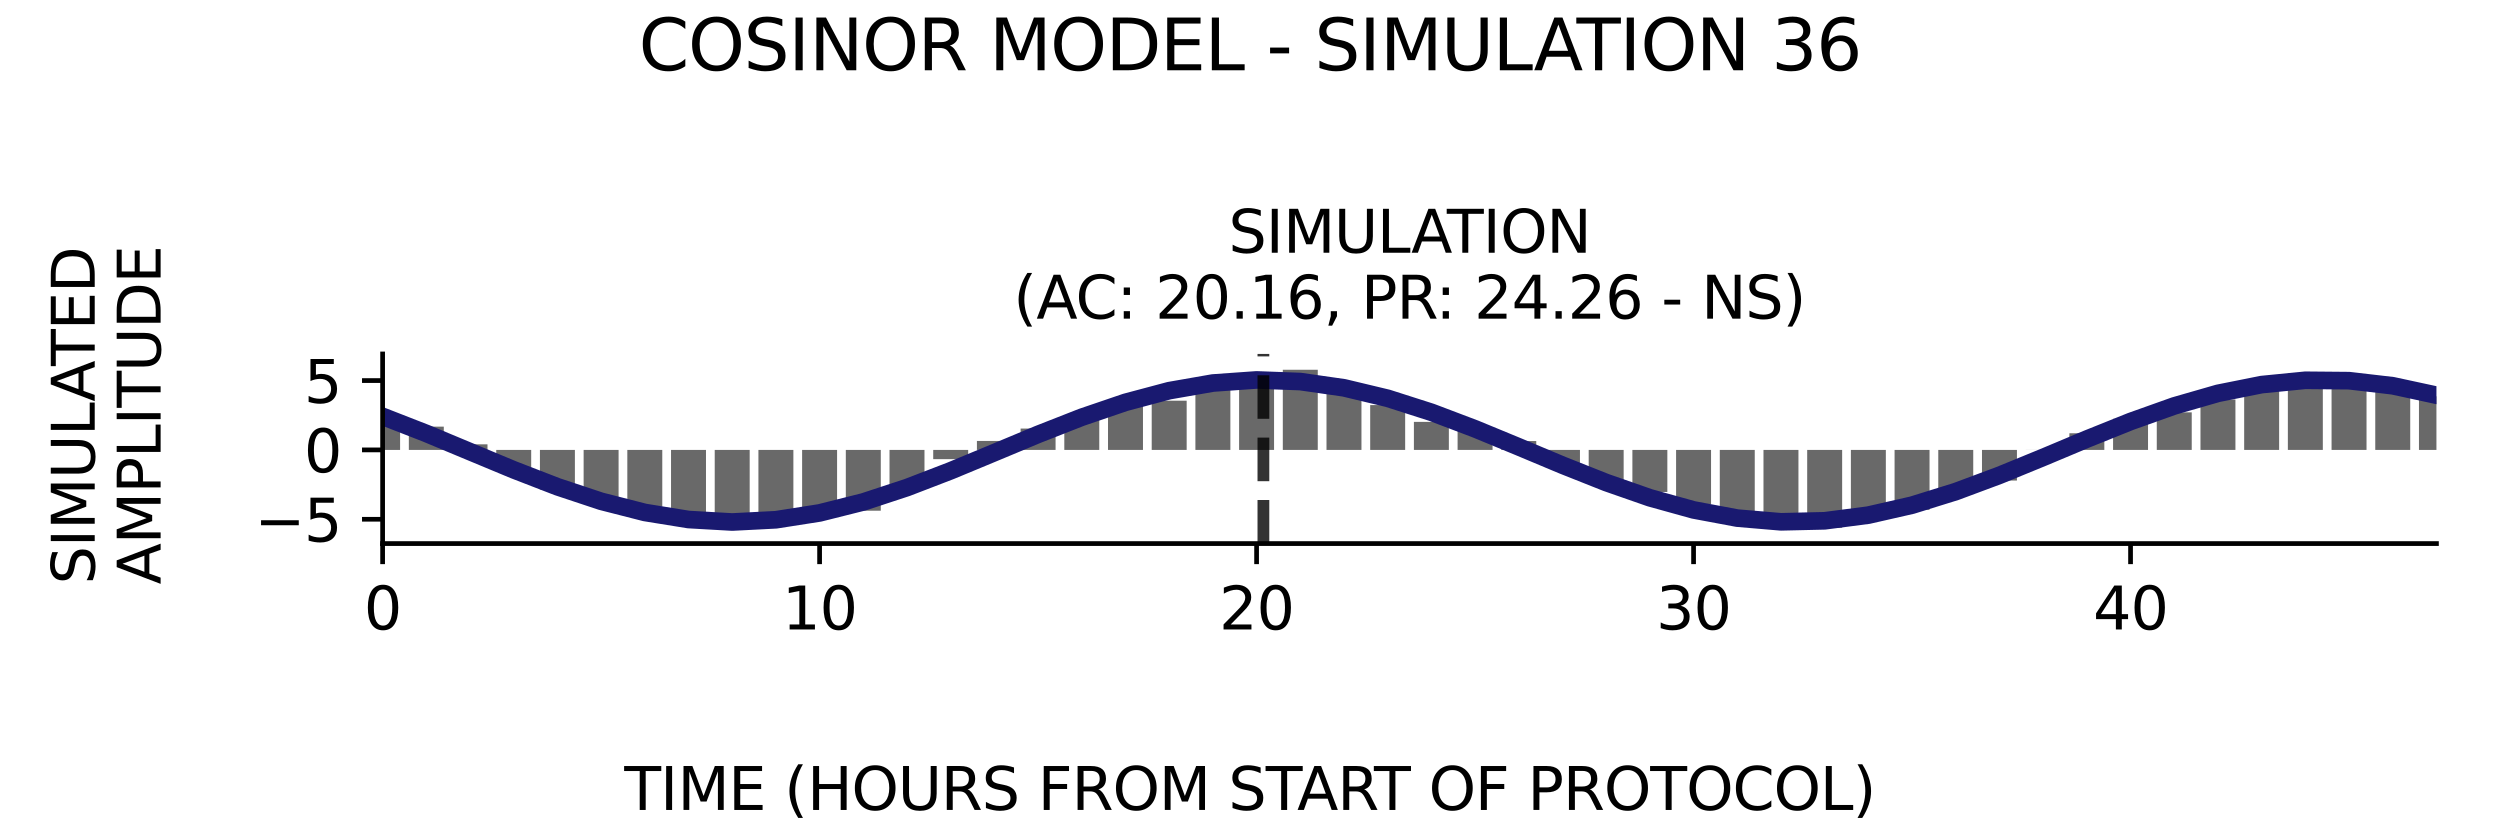 <?xml version="1.0" encoding="utf-8" standalone="no"?>
<!DOCTYPE svg PUBLIC "-//W3C//DTD SVG 1.1//EN"
  "http://www.w3.org/Graphics/SVG/1.1/DTD/svg11.dtd">
<svg xmlns:xlink="http://www.w3.org/1999/xlink" width="424.8pt" height="141.12pt" viewBox="0 0 424.8 141.12" xmlns="http://www.w3.org/2000/svg" version="1.1">
 <defs>
  <style type="text/css">*{stroke-linejoin: round; stroke-linecap: butt}</style>
 </defs>
 <g id="figure_1">
  <g id="patch_1">
   <path d="M 0 141.12 
L 424.8 141.12 
L 424.8 0 
L 0 0 
z
" style="fill: #ffffff"/>
  </g>
  <g id="axes_1">
   <g id="patch_2">
    <path d="M 65.014 92.36 
L 414 92.36 
L 414 60.144 
L 65.014 60.144 
z
" style="fill: #ffffff"/>
   </g>
   <g id="patch_3">
    <path d="M 62.044 76.45 
L 67.984 76.45 
L 67.984 71.354 
L 62.044 71.354 
z
" clip-path="url(#p6668ee4d73)" style="fill: #696969"/>
   </g>
   <g id="patch_4">
    <path d="M 69.469 76.45 
L 75.409 76.45 
L 75.409 72.494 
L 69.469 72.494 
z
" clip-path="url(#p6668ee4d73)" style="fill: #696969"/>
   </g>
   <g id="patch_5">
    <path d="M 76.894 76.45 
L 82.835 76.45 
L 82.835 75.5 
L 76.894 75.5 
z
" clip-path="url(#p6668ee4d73)" style="fill: #696969"/>
   </g>
   <g id="patch_6">
    <path d="M 84.32 76.45 
L 90.26 76.45 
L 90.26 80.024 
L 84.32 80.024 
z
" clip-path="url(#p6668ee4d73)" style="fill: #696969"/>
   </g>
   <g id="patch_7">
    <path d="M 91.745 76.45 
L 97.685 76.45 
L 97.685 83.173 
L 91.745 83.173 
z
" clip-path="url(#p6668ee4d73)" style="fill: #696969"/>
   </g>
   <g id="patch_8">
    <path d="M 99.17 76.45 
L 105.11 76.45 
L 105.11 85.096 
L 99.17 85.096 
z
" clip-path="url(#p6668ee4d73)" style="fill: #696969"/>
   </g>
   <g id="patch_9">
    <path d="M 106.595 76.45 
L 112.535 76.45 
L 112.535 86.115 
L 106.595 86.115 
z
" clip-path="url(#p6668ee4d73)" style="fill: #696969"/>
   </g>
   <g id="patch_10">
    <path d="M 114.021 76.45 
L 119.961 76.45 
L 119.961 89.208 
L 114.021 89.208 
z
" clip-path="url(#p6668ee4d73)" style="fill: #696969"/>
   </g>
   <g id="patch_11">
    <path d="M 121.446 76.45 
L 127.386 76.45 
L 127.386 88.758 
L 121.446 88.758 
z
" clip-path="url(#p6668ee4d73)" style="fill: #696969"/>
   </g>
   <g id="patch_12">
    <path d="M 128.871 76.45 
L 134.811 76.45 
L 134.811 88.983 
L 128.871 88.983 
z
" clip-path="url(#p6668ee4d73)" style="fill: #696969"/>
   </g>
   <g id="patch_13">
    <path d="M 136.296 76.45 
L 142.236 76.45 
L 142.236 87.577 
L 136.296 87.577 
z
" clip-path="url(#p6668ee4d73)" style="fill: #696969"/>
   </g>
   <g id="patch_14">
    <path d="M 143.721 76.45 
L 149.662 76.45 
L 149.662 86.78 
L 143.721 86.78 
z
" clip-path="url(#p6668ee4d73)" style="fill: #696969"/>
   </g>
   <g id="patch_15">
    <path d="M 151.147 76.45 
L 157.087 76.45 
L 157.087 82.984 
L 151.147 82.984 
z
" clip-path="url(#p6668ee4d73)" style="fill: #696969"/>
   </g>
   <g id="patch_16">
    <path d="M 158.572 76.45 
L 164.512 76.45 
L 164.512 78.018 
L 158.572 78.018 
z
" clip-path="url(#p6668ee4d73)" style="fill: #696969"/>
   </g>
   <g id="patch_17">
    <path d="M 165.997 76.45 
L 171.937 76.45 
L 171.937 74.926 
L 165.997 74.926 
z
" clip-path="url(#p6668ee4d73)" style="fill: #696969"/>
   </g>
   <g id="patch_18">
    <path d="M 173.422 76.45 
L 179.363 76.45 
L 179.363 72.821 
L 173.422 72.821 
z
" clip-path="url(#p6668ee4d73)" style="fill: #696969"/>
   </g>
   <g id="patch_19">
    <path d="M 180.848 76.45 
L 186.788 76.45 
L 186.788 70.921 
L 180.848 70.921 
z
" clip-path="url(#p6668ee4d73)" style="fill: #696969"/>
   </g>
   <g id="patch_20">
    <path d="M 188.273 76.45 
L 194.213 76.45 
L 194.213 68.896 
L 188.273 68.896 
z
" clip-path="url(#p6668ee4d73)" style="fill: #696969"/>
   </g>
   <g id="patch_21">
    <path d="M 195.698 76.45 
L 201.638 76.45 
L 201.638 68.087 
L 195.698 68.087 
z
" clip-path="url(#p6668ee4d73)" style="fill: #696969"/>
   </g>
   <g id="patch_22">
    <path d="M 203.123 76.45 
L 209.064 76.45 
L 209.064 65.732 
L 203.123 65.732 
z
" clip-path="url(#p6668ee4d73)" style="fill: #696969"/>
   </g>
   <g id="patch_23">
    <path d="M 210.549 76.45 
L 216.489 76.45 
L 216.489 65.167 
L 210.549 65.167 
z
" clip-path="url(#p6668ee4d73)" style="fill: #696969"/>
   </g>
   <g id="patch_24">
    <path d="M 217.974 76.45 
L 223.914 76.45 
L 223.914 62.829 
L 217.974 62.829 
z
" clip-path="url(#p6668ee4d73)" style="fill: #696969"/>
   </g>
   <g id="patch_25">
    <path d="M 225.399 76.45 
L 231.339 76.45 
L 231.339 66.043 
L 225.399 66.043 
z
" clip-path="url(#p6668ee4d73)" style="fill: #696969"/>
   </g>
   <g id="patch_26">
    <path d="M 232.824 76.45 
L 238.764 76.45 
L 238.764 68.83 
L 232.824 68.83 
z
" clip-path="url(#p6668ee4d73)" style="fill: #696969"/>
   </g>
   <g id="patch_27">
    <path d="M 240.25 76.45 
L 246.19 76.45 
L 246.19 71.686 
L 240.25 71.686 
z
" clip-path="url(#p6668ee4d73)" style="fill: #696969"/>
   </g>
   <g id="patch_28">
    <path d="M 247.675 76.45 
L 253.615 76.45 
L 253.615 73.02 
L 247.675 73.02 
z
" clip-path="url(#p6668ee4d73)" style="fill: #696969"/>
   </g>
   <g id="patch_29">
    <path d="M 255.1 76.45 
L 261.04 76.45 
L 261.04 74.941 
L 255.1 74.941 
z
" clip-path="url(#p6668ee4d73)" style="fill: #696969"/>
   </g>
   <g id="patch_30">
    <path d="M 262.525 76.45 
L 268.465 76.45 
L 268.465 79.363 
L 262.525 79.363 
z
" clip-path="url(#p6668ee4d73)" style="fill: #696969"/>
   </g>
   <g id="patch_31">
    <path d="M 269.95 76.45 
L 275.891 76.45 
L 275.891 81.803 
L 269.95 81.803 
z
" clip-path="url(#p6668ee4d73)" style="fill: #696969"/>
   </g>
   <g id="patch_32">
    <path d="M 277.376 76.45 
L 283.316 76.45 
L 283.316 83.596 
L 277.376 83.596 
z
" clip-path="url(#p6668ee4d73)" style="fill: #696969"/>
   </g>
   <g id="patch_33">
    <path d="M 284.801 76.45 
L 290.741 76.45 
L 290.741 85.694 
L 284.801 85.694 
z
" clip-path="url(#p6668ee4d73)" style="fill: #696969"/>
   </g>
   <g id="patch_34">
    <path d="M 292.226 76.45 
L 298.166 76.45 
L 298.166 87.095 
L 292.226 87.095 
z
" clip-path="url(#p6668ee4d73)" style="fill: #696969"/>
   </g>
   <g id="patch_35">
    <path d="M 299.651 76.45 
L 305.592 76.45 
L 305.592 89.197 
L 299.651 89.197 
z
" clip-path="url(#p6668ee4d73)" style="fill: #696969"/>
   </g>
   <g id="patch_36">
    <path d="M 307.077 76.45 
L 313.017 76.45 
L 313.017 89.675 
L 307.077 89.675 
z
" clip-path="url(#p6668ee4d73)" style="fill: #696969"/>
   </g>
   <g id="patch_37">
    <path d="M 314.502 76.45 
L 320.442 76.45 
L 320.442 88.197 
L 314.502 88.197 
z
" clip-path="url(#p6668ee4d73)" style="fill: #696969"/>
   </g>
   <g id="patch_38">
    <path d="M 321.927 76.45 
L 327.867 76.45 
L 327.867 86.624 
L 321.927 86.624 
z
" clip-path="url(#p6668ee4d73)" style="fill: #696969"/>
   </g>
   <g id="patch_39">
    <path d="M 329.352 76.45 
L 335.293 76.45 
L 335.293 83.738 
L 329.352 83.738 
z
" clip-path="url(#p6668ee4d73)" style="fill: #696969"/>
   </g>
   <g id="patch_40">
    <path d="M 336.778 76.45 
L 342.718 76.45 
L 342.718 81.654 
L 336.778 81.654 
z
" clip-path="url(#p6668ee4d73)" style="fill: #696969"/>
   </g>
   <g id="patch_41">
    <path d="M 344.203 76.45 
L 350.143 76.45 
L 350.143 76.459 
L 344.203 76.459 
z
" clip-path="url(#p6668ee4d73)" style="fill: #696969"/>
   </g>
   <g id="patch_42">
    <path d="M 351.628 76.45 
L 357.568 76.45 
L 357.568 73.619 
L 351.628 73.619 
z
" clip-path="url(#p6668ee4d73)" style="fill: #696969"/>
   </g>
   <g id="patch_43">
    <path d="M 359.053 76.45 
L 364.993 76.45 
L 364.993 71.157 
L 359.053 71.157 
z
" clip-path="url(#p6668ee4d73)" style="fill: #696969"/>
   </g>
   <g id="patch_44">
    <path d="M 366.479 76.45 
L 372.419 76.45 
L 372.419 70.066 
L 366.479 70.066 
z
" clip-path="url(#p6668ee4d73)" style="fill: #696969"/>
   </g>
   <g id="patch_45">
    <path d="M 373.904 76.45 
L 379.844 76.45 
L 379.844 67.88 
L 373.904 67.88 
z
" clip-path="url(#p6668ee4d73)" style="fill: #696969"/>
   </g>
   <g id="patch_46">
    <path d="M 381.329 76.45 
L 387.269 76.45 
L 387.269 65.289 
L 381.329 65.289 
z
" clip-path="url(#p6668ee4d73)" style="fill: #696969"/>
   </g>
   <g id="patch_47">
    <path d="M 388.754 76.45 
L 394.694 76.45 
L 394.694 63.439 
L 388.754 63.439 
z
" clip-path="url(#p6668ee4d73)" style="fill: #696969"/>
   </g>
   <g id="patch_48">
    <path d="M 396.179 76.45 
L 402.12 76.45 
L 402.12 64.224 
L 396.179 64.224 
z
" clip-path="url(#p6668ee4d73)" style="fill: #696969"/>
   </g>
   <g id="patch_49">
    <path d="M 403.605 76.45 
L 409.545 76.45 
L 409.545 65.964 
L 403.605 65.964 
z
" clip-path="url(#p6668ee4d73)" style="fill: #696969"/>
   </g>
   <g id="patch_50">
    <path d="M 411.03 76.45 
L 416.97 76.45 
L 416.97 67.342 
L 411.03 67.342 
z
" clip-path="url(#p6668ee4d73)" style="fill: #696969"/>
   </g>
   <g id="matplotlib.axis_1">
    <g id="xtick_1">
     <g id="line2d_1">
      <defs>
       <path id="m8391132f8b" d="M 0 0 
L 0 3.5 
" style="stroke: #000000; stroke-width: 0.8"/>
      </defs>
      <g>
       <use xlink:href="#m8391132f8b" x="65.014" y="92.36" style="stroke: #000000; stroke-width: 0.8"/>
      </g>
     </g>
     <g id="text_1">
      <!-- 0 -->
      <g transform="translate(61.833 106.958) scale(0.1 -0.1)">
       <defs>
        <path id="DejaVuSans-30" d="M 2034 4250 
Q 1547 4250 1301 3770 
Q 1056 3291 1056 2328 
Q 1056 1369 1301 889 
Q 1547 409 2034 409 
Q 2525 409 2770 889 
Q 3016 1369 3016 2328 
Q 3016 3291 2770 3770 
Q 2525 4250 2034 4250 
z
M 2034 4750 
Q 2819 4750 3233 4129 
Q 3647 3509 3647 2328 
Q 3647 1150 3233 529 
Q 2819 -91 2034 -91 
Q 1250 -91 836 529 
Q 422 1150 422 2328 
Q 422 3509 836 4129 
Q 1250 4750 2034 4750 
z
" transform="scale(0.016)"/>
       </defs>
       <use xlink:href="#DejaVuSans-30"/>
      </g>
     </g>
    </g>
    <g id="xtick_2">
     <g id="line2d_2">
      <g>
       <use xlink:href="#m8391132f8b" x="139.266" y="92.36" style="stroke: #000000; stroke-width: 0.8"/>
      </g>
     </g>
     <g id="text_2">
      <!-- 10 -->
      <g transform="translate(132.904 106.958) scale(0.1 -0.1)">
       <defs>
        <path id="DejaVuSans-31" d="M 794 531 
L 1825 531 
L 1825 4091 
L 703 3866 
L 703 4441 
L 1819 4666 
L 2450 4666 
L 2450 531 
L 3481 531 
L 3481 0 
L 794 0 
L 794 531 
z
" transform="scale(0.016)"/>
       </defs>
       <use xlink:href="#DejaVuSans-31"/>
       <use xlink:href="#DejaVuSans-30" x="63.623"/>
      </g>
     </g>
    </g>
    <g id="xtick_3">
     <g id="line2d_3">
      <g>
       <use xlink:href="#m8391132f8b" x="213.519" y="92.36" style="stroke: #000000; stroke-width: 0.8"/>
      </g>
     </g>
     <g id="text_3">
      <!-- 20 -->
      <g transform="translate(207.156 106.958) scale(0.1 -0.1)">
       <defs>
        <path id="DejaVuSans-32" d="M 1228 531 
L 3431 531 
L 3431 0 
L 469 0 
L 469 531 
Q 828 903 1448 1529 
Q 2069 2156 2228 2338 
Q 2531 2678 2651 2914 
Q 2772 3150 2772 3378 
Q 2772 3750 2511 3984 
Q 2250 4219 1831 4219 
Q 1534 4219 1204 4116 
Q 875 4013 500 3803 
L 500 4441 
Q 881 4594 1212 4672 
Q 1544 4750 1819 4750 
Q 2544 4750 2975 4387 
Q 3406 4025 3406 3419 
Q 3406 3131 3298 2873 
Q 3191 2616 2906 2266 
Q 2828 2175 2409 1742 
Q 1991 1309 1228 531 
z
" transform="scale(0.016)"/>
       </defs>
       <use xlink:href="#DejaVuSans-32"/>
       <use xlink:href="#DejaVuSans-30" x="63.623"/>
      </g>
     </g>
    </g>
    <g id="xtick_4">
     <g id="line2d_4">
      <g>
       <use xlink:href="#m8391132f8b" x="287.771" y="92.36" style="stroke: #000000; stroke-width: 0.8"/>
      </g>
     </g>
     <g id="text_4">
      <!-- 30 -->
      <g transform="translate(281.409 106.958) scale(0.1 -0.1)">
       <defs>
        <path id="DejaVuSans-33" d="M 2597 2516 
Q 3050 2419 3304 2112 
Q 3559 1806 3559 1356 
Q 3559 666 3084 287 
Q 2609 -91 1734 -91 
Q 1441 -91 1130 -33 
Q 819 25 488 141 
L 488 750 
Q 750 597 1062 519 
Q 1375 441 1716 441 
Q 2309 441 2620 675 
Q 2931 909 2931 1356 
Q 2931 1769 2642 2001 
Q 2353 2234 1838 2234 
L 1294 2234 
L 1294 2753 
L 1863 2753 
Q 2328 2753 2575 2939 
Q 2822 3125 2822 3475 
Q 2822 3834 2567 4026 
Q 2313 4219 1838 4219 
Q 1578 4219 1281 4162 
Q 984 4106 628 3988 
L 628 4550 
Q 988 4650 1302 4700 
Q 1616 4750 1894 4750 
Q 2613 4750 3031 4423 
Q 3450 4097 3450 3541 
Q 3450 3153 3228 2886 
Q 3006 2619 2597 2516 
z
" transform="scale(0.016)"/>
       </defs>
       <use xlink:href="#DejaVuSans-33"/>
       <use xlink:href="#DejaVuSans-30" x="63.623"/>
      </g>
     </g>
    </g>
    <g id="xtick_5">
     <g id="line2d_5">
      <g>
       <use xlink:href="#m8391132f8b" x="362.023" y="92.36" style="stroke: #000000; stroke-width: 0.8"/>
      </g>
     </g>
     <g id="text_5">
      <!-- 40 -->
      <g transform="translate(355.661 106.958) scale(0.1 -0.1)">
       <defs>
        <path id="DejaVuSans-34" d="M 2419 4116 
L 825 1625 
L 2419 1625 
L 2419 4116 
z
M 2253 4666 
L 3047 4666 
L 3047 1625 
L 3713 1625 
L 3713 1100 
L 3047 1100 
L 3047 0 
L 2419 0 
L 2419 1100 
L 313 1100 
L 313 1709 
L 2253 4666 
z
" transform="scale(0.016)"/>
       </defs>
       <use xlink:href="#DejaVuSans-34"/>
       <use xlink:href="#DejaVuSans-30" x="63.623"/>
      </g>
     </g>
    </g>
   </g>
   <g id="matplotlib.axis_2">
    <g id="ytick_1">
     <g id="line2d_6">
      <defs>
       <path id="m4bbe1e32ac" d="M 0 0 
L -3.5 0 
" style="stroke: #000000; stroke-width: 0.8"/>
      </defs>
      <g>
       <use xlink:href="#m4bbe1e32ac" x="65.014" y="88.235" style="stroke: #000000; stroke-width: 0.8"/>
      </g>
     </g>
     <g id="text_6">
      <!-- −5 -->
      <g transform="translate(43.272 92.034) scale(0.1 -0.1)">
       <defs>
        <path id="DejaVuSans-2212" d="M 678 2272 
L 4684 2272 
L 4684 1741 
L 678 1741 
L 678 2272 
z
" transform="scale(0.016)"/>
        <path id="DejaVuSans-35" d="M 691 4666 
L 3169 4666 
L 3169 4134 
L 1269 4134 
L 1269 2991 
Q 1406 3038 1543 3061 
Q 1681 3084 1819 3084 
Q 2600 3084 3056 2656 
Q 3513 2228 3513 1497 
Q 3513 744 3044 326 
Q 2575 -91 1722 -91 
Q 1428 -91 1123 -41 
Q 819 9 494 109 
L 494 744 
Q 775 591 1075 516 
Q 1375 441 1709 441 
Q 2250 441 2565 725 
Q 2881 1009 2881 1497 
Q 2881 1984 2565 2268 
Q 2250 2553 1709 2553 
Q 1456 2553 1204 2497 
Q 953 2441 691 2322 
L 691 4666 
z
" transform="scale(0.016)"/>
       </defs>
       <use xlink:href="#DejaVuSans-2212"/>
       <use xlink:href="#DejaVuSans-35" x="83.789"/>
      </g>
     </g>
    </g>
    <g id="ytick_2">
     <g id="line2d_7">
      <g>
       <use xlink:href="#m4bbe1e32ac" x="65.014" y="76.45" style="stroke: #000000; stroke-width: 0.8"/>
      </g>
     </g>
     <g id="text_7">
      <!-- 0 -->
      <g transform="translate(51.651 80.249) scale(0.1 -0.1)">
       <use xlink:href="#DejaVuSans-30"/>
      </g>
     </g>
    </g>
    <g id="ytick_3">
     <g id="line2d_8">
      <g>
       <use xlink:href="#m4bbe1e32ac" x="65.014" y="64.664" style="stroke: #000000; stroke-width: 0.8"/>
      </g>
     </g>
     <g id="text_8">
      <!-- 5 -->
      <g transform="translate(51.651 68.464) scale(0.1 -0.1)">
       <use xlink:href="#DejaVuSans-35"/>
      </g>
     </g>
    </g>
   </g>
   <g id="line2d_9">
    <path d="M 65.014 70.751 
L 72.439 73.649 
L 79.864 76.746 
L 87.29 79.835 
L 94.715 82.709 
L 102.14 85.178 
L 109.565 87.075 
L 116.991 88.276 
L 124.416 88.7 
L 131.841 88.318 
L 139.266 87.156 
L 146.692 85.291 
L 154.117 82.849 
L 161.542 79.991 
L 168.967 76.908 
L 176.393 73.807 
L 183.818 70.894 
L 191.243 68.362 
L 198.668 66.382 
L 206.093 65.085 
L 213.519 64.558 
L 220.944 64.835 
L 228.369 65.899 
L 235.794 67.678 
L 243.22 70.054 
L 250.645 72.869 
L 258.07 75.933 
L 265.495 79.044 
L 272.921 81.993 
L 280.346 84.585 
L 287.771 86.645 
L 295.196 88.036 
L 302.621 88.667 
L 310.047 88.494 
L 317.472 87.53 
L 324.897 85.838 
L 332.322 83.531 
L 339.748 80.764 
L 347.173 77.72 
L 354.598 74.604 
L 362.023 71.622 
L 369.449 68.974 
L 376.874 66.836 
L 384.299 65.351 
L 391.724 64.618 
L 399.15 64.686 
L 406.575 65.55 
L 414 67.153 
" clip-path="url(#p6668ee4d73)" style="fill: none; stroke: #191970; stroke-width: 3; stroke-linecap: square"/>
   </g>
   <g id="line2d_10">
    <path d="M 214.677 92.36 
L 214.677 60.144 
" clip-path="url(#p6668ee4d73)" style="fill: none; stroke-dasharray: 7.4,3.2; stroke-dashoffset: 0; stroke: #000000; stroke-opacity: 0.8; stroke-width: 2"/>
   </g>
   <g id="patch_51">
    <path d="M 65.014 92.36 
L 65.014 60.144 
" style="fill: none; stroke: #000000; stroke-width: 0.8; stroke-linejoin: miter; stroke-linecap: square"/>
   </g>
   <g id="patch_52">
    <path d="M 65.014 92.36 
L 414 92.36 
" style="fill: none; stroke: #000000; stroke-width: 0.8; stroke-linejoin: miter; stroke-linecap: square"/>
   </g>
   <g id="text_9">
    <!-- SIMULATION -->
    <g transform="translate(208.748 42.946) scale(0.1 -0.1)">
     <defs>
      <path id="DejaVuSans-53" d="M 3425 4513 
L 3425 3897 
Q 3066 4069 2747 4153 
Q 2428 4238 2131 4238 
Q 1616 4238 1336 4038 
Q 1056 3838 1056 3469 
Q 1056 3159 1242 3001 
Q 1428 2844 1947 2747 
L 2328 2669 
Q 3034 2534 3370 2195 
Q 3706 1856 3706 1288 
Q 3706 609 3251 259 
Q 2797 -91 1919 -91 
Q 1588 -91 1214 -16 
Q 841 59 441 206 
L 441 856 
Q 825 641 1194 531 
Q 1563 422 1919 422 
Q 2459 422 2753 634 
Q 3047 847 3047 1241 
Q 3047 1584 2836 1778 
Q 2625 1972 2144 2069 
L 1759 2144 
Q 1053 2284 737 2584 
Q 422 2884 422 3419 
Q 422 4038 858 4394 
Q 1294 4750 2059 4750 
Q 2388 4750 2728 4690 
Q 3069 4631 3425 4513 
z
" transform="scale(0.016)"/>
      <path id="DejaVuSans-49" d="M 628 4666 
L 1259 4666 
L 1259 0 
L 628 0 
L 628 4666 
z
" transform="scale(0.016)"/>
      <path id="DejaVuSans-4d" d="M 628 4666 
L 1569 4666 
L 2759 1491 
L 3956 4666 
L 4897 4666 
L 4897 0 
L 4281 0 
L 4281 4097 
L 3078 897 
L 2444 897 
L 1241 4097 
L 1241 0 
L 628 0 
L 628 4666 
z
" transform="scale(0.016)"/>
      <path id="DejaVuSans-55" d="M 556 4666 
L 1191 4666 
L 1191 1831 
Q 1191 1081 1462 751 
Q 1734 422 2344 422 
Q 2950 422 3222 751 
Q 3494 1081 3494 1831 
L 3494 4666 
L 4128 4666 
L 4128 1753 
Q 4128 841 3676 375 
Q 3225 -91 2344 -91 
Q 1459 -91 1007 375 
Q 556 841 556 1753 
L 556 4666 
z
" transform="scale(0.016)"/>
      <path id="DejaVuSans-4c" d="M 628 4666 
L 1259 4666 
L 1259 531 
L 3531 531 
L 3531 0 
L 628 0 
L 628 4666 
z
" transform="scale(0.016)"/>
      <path id="DejaVuSans-41" d="M 2188 4044 
L 1331 1722 
L 3047 1722 
L 2188 4044 
z
M 1831 4666 
L 2547 4666 
L 4325 0 
L 3669 0 
L 3244 1197 
L 1141 1197 
L 716 0 
L 50 0 
L 1831 4666 
z
" transform="scale(0.016)"/>
      <path id="DejaVuSans-54" d="M -19 4666 
L 3928 4666 
L 3928 4134 
L 2272 4134 
L 2272 0 
L 1638 0 
L 1638 4134 
L -19 4134 
L -19 4666 
z
" transform="scale(0.016)"/>
      <path id="DejaVuSans-4f" d="M 2522 4238 
Q 1834 4238 1429 3725 
Q 1025 3213 1025 2328 
Q 1025 1447 1429 934 
Q 1834 422 2522 422 
Q 3209 422 3611 934 
Q 4013 1447 4013 2328 
Q 4013 3213 3611 3725 
Q 3209 4238 2522 4238 
z
M 2522 4750 
Q 3503 4750 4090 4092 
Q 4678 3434 4678 2328 
Q 4678 1225 4090 567 
Q 3503 -91 2522 -91 
Q 1538 -91 948 565 
Q 359 1222 359 2328 
Q 359 3434 948 4092 
Q 1538 4750 2522 4750 
z
" transform="scale(0.016)"/>
      <path id="DejaVuSans-4e" d="M 628 4666 
L 1478 4666 
L 3547 763 
L 3547 4666 
L 4159 4666 
L 4159 0 
L 3309 0 
L 1241 3903 
L 1241 0 
L 628 0 
L 628 4666 
z
" transform="scale(0.016)"/>
     </defs>
     <use xlink:href="#DejaVuSans-53"/>
     <use xlink:href="#DejaVuSans-49" x="63.477"/>
     <use xlink:href="#DejaVuSans-4d" x="92.969"/>
     <use xlink:href="#DejaVuSans-55" x="179.248"/>
     <use xlink:href="#DejaVuSans-4c" x="252.441"/>
     <use xlink:href="#DejaVuSans-41" x="310.404"/>
     <use xlink:href="#DejaVuSans-54" x="371.062"/>
     <use xlink:href="#DejaVuSans-49" x="432.146"/>
     <use xlink:href="#DejaVuSans-4f" x="461.639"/>
     <use xlink:href="#DejaVuSans-4e" x="540.35"/>
    </g>
    <!-- (AC: 20.16, PR: 24.26 - NS) -->
    <g transform="translate(172.198 54.144) scale(0.1 -0.1)">
     <defs>
      <path id="DejaVuSans-28" d="M 1984 4856 
Q 1566 4138 1362 3434 
Q 1159 2731 1159 2009 
Q 1159 1288 1364 580 
Q 1569 -128 1984 -844 
L 1484 -844 
Q 1016 -109 783 600 
Q 550 1309 550 2009 
Q 550 2706 781 3412 
Q 1013 4119 1484 4856 
L 1984 4856 
z
" transform="scale(0.016)"/>
      <path id="DejaVuSans-43" d="M 4122 4306 
L 4122 3641 
Q 3803 3938 3442 4084 
Q 3081 4231 2675 4231 
Q 1875 4231 1450 3742 
Q 1025 3253 1025 2328 
Q 1025 1406 1450 917 
Q 1875 428 2675 428 
Q 3081 428 3442 575 
Q 3803 722 4122 1019 
L 4122 359 
Q 3791 134 3420 21 
Q 3050 -91 2638 -91 
Q 1578 -91 968 557 
Q 359 1206 359 2328 
Q 359 3453 968 4101 
Q 1578 4750 2638 4750 
Q 3056 4750 3426 4639 
Q 3797 4528 4122 4306 
z
" transform="scale(0.016)"/>
      <path id="DejaVuSans-3a" d="M 750 794 
L 1409 794 
L 1409 0 
L 750 0 
L 750 794 
z
M 750 3309 
L 1409 3309 
L 1409 2516 
L 750 2516 
L 750 3309 
z
" transform="scale(0.016)"/>
      <path id="DejaVuSans-20" transform="scale(0.016)"/>
      <path id="DejaVuSans-2e" d="M 684 794 
L 1344 794 
L 1344 0 
L 684 0 
L 684 794 
z
" transform="scale(0.016)"/>
      <path id="DejaVuSans-36" d="M 2113 2584 
Q 1688 2584 1439 2293 
Q 1191 2003 1191 1497 
Q 1191 994 1439 701 
Q 1688 409 2113 409 
Q 2538 409 2786 701 
Q 3034 994 3034 1497 
Q 3034 2003 2786 2293 
Q 2538 2584 2113 2584 
z
M 3366 4563 
L 3366 3988 
Q 3128 4100 2886 4159 
Q 2644 4219 2406 4219 
Q 1781 4219 1451 3797 
Q 1122 3375 1075 2522 
Q 1259 2794 1537 2939 
Q 1816 3084 2150 3084 
Q 2853 3084 3261 2657 
Q 3669 2231 3669 1497 
Q 3669 778 3244 343 
Q 2819 -91 2113 -91 
Q 1303 -91 875 529 
Q 447 1150 447 2328 
Q 447 3434 972 4092 
Q 1497 4750 2381 4750 
Q 2619 4750 2861 4703 
Q 3103 4656 3366 4563 
z
" transform="scale(0.016)"/>
      <path id="DejaVuSans-2c" d="M 750 794 
L 1409 794 
L 1409 256 
L 897 -744 
L 494 -744 
L 750 256 
L 750 794 
z
" transform="scale(0.016)"/>
      <path id="DejaVuSans-50" d="M 1259 4147 
L 1259 2394 
L 2053 2394 
Q 2494 2394 2734 2622 
Q 2975 2850 2975 3272 
Q 2975 3691 2734 3919 
Q 2494 4147 2053 4147 
L 1259 4147 
z
M 628 4666 
L 2053 4666 
Q 2838 4666 3239 4311 
Q 3641 3956 3641 3272 
Q 3641 2581 3239 2228 
Q 2838 1875 2053 1875 
L 1259 1875 
L 1259 0 
L 628 0 
L 628 4666 
z
" transform="scale(0.016)"/>
      <path id="DejaVuSans-52" d="M 2841 2188 
Q 3044 2119 3236 1894 
Q 3428 1669 3622 1275 
L 4263 0 
L 3584 0 
L 2988 1197 
Q 2756 1666 2539 1819 
Q 2322 1972 1947 1972 
L 1259 1972 
L 1259 0 
L 628 0 
L 628 4666 
L 2053 4666 
Q 2853 4666 3247 4331 
Q 3641 3997 3641 3322 
Q 3641 2881 3436 2590 
Q 3231 2300 2841 2188 
z
M 1259 4147 
L 1259 2491 
L 2053 2491 
Q 2509 2491 2742 2702 
Q 2975 2913 2975 3322 
Q 2975 3731 2742 3939 
Q 2509 4147 2053 4147 
L 1259 4147 
z
" transform="scale(0.016)"/>
      <path id="DejaVuSans-2d" d="M 313 2009 
L 1997 2009 
L 1997 1497 
L 313 1497 
L 313 2009 
z
" transform="scale(0.016)"/>
      <path id="DejaVuSans-29" d="M 513 4856 
L 1013 4856 
Q 1481 4119 1714 3412 
Q 1947 2706 1947 2009 
Q 1947 1309 1714 600 
Q 1481 -109 1013 -844 
L 513 -844 
Q 928 -128 1133 580 
Q 1338 1288 1338 2009 
Q 1338 2731 1133 3434 
Q 928 4138 513 4856 
z
" transform="scale(0.016)"/>
     </defs>
     <use xlink:href="#DejaVuSans-28"/>
     <use xlink:href="#DejaVuSans-41" x="39.014"/>
     <use xlink:href="#DejaVuSans-43" x="105.672"/>
     <use xlink:href="#DejaVuSans-3a" x="175.496"/>
     <use xlink:href="#DejaVuSans-20" x="209.188"/>
     <use xlink:href="#DejaVuSans-32" x="240.975"/>
     <use xlink:href="#DejaVuSans-30" x="304.598"/>
     <use xlink:href="#DejaVuSans-2e" x="368.221"/>
     <use xlink:href="#DejaVuSans-31" x="400.008"/>
     <use xlink:href="#DejaVuSans-36" x="463.631"/>
     <use xlink:href="#DejaVuSans-2c" x="527.254"/>
     <use xlink:href="#DejaVuSans-20" x="559.041"/>
     <use xlink:href="#DejaVuSans-50" x="590.828"/>
     <use xlink:href="#DejaVuSans-52" x="651.131"/>
     <use xlink:href="#DejaVuSans-3a" x="717.488"/>
     <use xlink:href="#DejaVuSans-20" x="751.18"/>
     <use xlink:href="#DejaVuSans-32" x="782.967"/>
     <use xlink:href="#DejaVuSans-34" x="846.59"/>
     <use xlink:href="#DejaVuSans-2e" x="910.213"/>
     <use xlink:href="#DejaVuSans-32" x="942"/>
     <use xlink:href="#DejaVuSans-36" x="1005.623"/>
     <use xlink:href="#DejaVuSans-20" x="1069.246"/>
     <use xlink:href="#DejaVuSans-2d" x="1101.033"/>
     <use xlink:href="#DejaVuSans-20" x="1137.117"/>
     <use xlink:href="#DejaVuSans-4e" x="1168.904"/>
     <use xlink:href="#DejaVuSans-53" x="1243.709"/>
     <use xlink:href="#DejaVuSans-29" x="1307.186"/>
    </g>
   </g>
  </g>
  <g id="text_10">
   <!-- COSINOR MODEL - SIMULATION 36 -->
   <g transform="translate(108.534 11.941) scale(0.12 -0.12)">
    <defs>
     <path id="DejaVuSans-44" d="M 1259 4147 
L 1259 519 
L 2022 519 
Q 2988 519 3436 956 
Q 3884 1394 3884 2338 
Q 3884 3275 3436 3711 
Q 2988 4147 2022 4147 
L 1259 4147 
z
M 628 4666 
L 1925 4666 
Q 3281 4666 3915 4102 
Q 4550 3538 4550 2338 
Q 4550 1131 3912 565 
Q 3275 0 1925 0 
L 628 0 
L 628 4666 
z
" transform="scale(0.016)"/>
     <path id="DejaVuSans-45" d="M 628 4666 
L 3578 4666 
L 3578 4134 
L 1259 4134 
L 1259 2753 
L 3481 2753 
L 3481 2222 
L 1259 2222 
L 1259 531 
L 3634 531 
L 3634 0 
L 628 0 
L 628 4666 
z
" transform="scale(0.016)"/>
    </defs>
    <use xlink:href="#DejaVuSans-43"/>
    <use xlink:href="#DejaVuSans-4f" x="69.824"/>
    <use xlink:href="#DejaVuSans-53" x="148.535"/>
    <use xlink:href="#DejaVuSans-49" x="212.012"/>
    <use xlink:href="#DejaVuSans-4e" x="241.504"/>
    <use xlink:href="#DejaVuSans-4f" x="316.309"/>
    <use xlink:href="#DejaVuSans-52" x="395.02"/>
    <use xlink:href="#DejaVuSans-20" x="464.502"/>
    <use xlink:href="#DejaVuSans-4d" x="496.289"/>
    <use xlink:href="#DejaVuSans-4f" x="582.568"/>
    <use xlink:href="#DejaVuSans-44" x="661.279"/>
    <use xlink:href="#DejaVuSans-45" x="738.281"/>
    <use xlink:href="#DejaVuSans-4c" x="801.465"/>
    <use xlink:href="#DejaVuSans-20" x="857.178"/>
    <use xlink:href="#DejaVuSans-2d" x="888.965"/>
    <use xlink:href="#DejaVuSans-20" x="925.049"/>
    <use xlink:href="#DejaVuSans-53" x="956.836"/>
    <use xlink:href="#DejaVuSans-49" x="1020.312"/>
    <use xlink:href="#DejaVuSans-4d" x="1049.805"/>
    <use xlink:href="#DejaVuSans-55" x="1136.084"/>
    <use xlink:href="#DejaVuSans-4c" x="1209.277"/>
    <use xlink:href="#DejaVuSans-41" x="1267.24"/>
    <use xlink:href="#DejaVuSans-54" x="1327.898"/>
    <use xlink:href="#DejaVuSans-49" x="1388.982"/>
    <use xlink:href="#DejaVuSans-4f" x="1418.475"/>
    <use xlink:href="#DejaVuSans-4e" x="1497.186"/>
    <use xlink:href="#DejaVuSans-20" x="1571.99"/>
    <use xlink:href="#DejaVuSans-33" x="1603.777"/>
    <use xlink:href="#DejaVuSans-36" x="1667.4"/>
   </g>
  </g>
  <g id="text_11">
   <!-- TIME (HOURS FROM START OF PROTOCOL) -->
   <g transform="translate(106.08 137.629) scale(0.1 -0.1)">
    <defs>
     <path id="DejaVuSans-48" d="M 628 4666 
L 1259 4666 
L 1259 2753 
L 3553 2753 
L 3553 4666 
L 4184 4666 
L 4184 0 
L 3553 0 
L 3553 2222 
L 1259 2222 
L 1259 0 
L 628 0 
L 628 4666 
z
" transform="scale(0.016)"/>
     <path id="DejaVuSans-46" d="M 628 4666 
L 3309 4666 
L 3309 4134 
L 1259 4134 
L 1259 2759 
L 3109 2759 
L 3109 2228 
L 1259 2228 
L 1259 0 
L 628 0 
L 628 4666 
z
" transform="scale(0.016)"/>
    </defs>
    <use xlink:href="#DejaVuSans-54"/>
    <use xlink:href="#DejaVuSans-49" x="61.084"/>
    <use xlink:href="#DejaVuSans-4d" x="90.576"/>
    <use xlink:href="#DejaVuSans-45" x="176.855"/>
    <use xlink:href="#DejaVuSans-20" x="240.039"/>
    <use xlink:href="#DejaVuSans-28" x="271.826"/>
    <use xlink:href="#DejaVuSans-48" x="310.84"/>
    <use xlink:href="#DejaVuSans-4f" x="386.035"/>
    <use xlink:href="#DejaVuSans-55" x="464.746"/>
    <use xlink:href="#DejaVuSans-52" x="537.939"/>
    <use xlink:href="#DejaVuSans-53" x="607.422"/>
    <use xlink:href="#DejaVuSans-20" x="670.898"/>
    <use xlink:href="#DejaVuSans-46" x="702.686"/>
    <use xlink:href="#DejaVuSans-52" x="760.205"/>
    <use xlink:href="#DejaVuSans-4f" x="829.688"/>
    <use xlink:href="#DejaVuSans-4d" x="908.398"/>
    <use xlink:href="#DejaVuSans-20" x="994.678"/>
    <use xlink:href="#DejaVuSans-53" x="1026.465"/>
    <use xlink:href="#DejaVuSans-54" x="1089.941"/>
    <use xlink:href="#DejaVuSans-41" x="1143.275"/>
    <use xlink:href="#DejaVuSans-52" x="1211.684"/>
    <use xlink:href="#DejaVuSans-54" x="1273.916"/>
    <use xlink:href="#DejaVuSans-20" x="1335"/>
    <use xlink:href="#DejaVuSans-4f" x="1366.787"/>
    <use xlink:href="#DejaVuSans-46" x="1445.498"/>
    <use xlink:href="#DejaVuSans-20" x="1503.018"/>
    <use xlink:href="#DejaVuSans-50" x="1534.805"/>
    <use xlink:href="#DejaVuSans-52" x="1595.107"/>
    <use xlink:href="#DejaVuSans-4f" x="1664.59"/>
    <use xlink:href="#DejaVuSans-54" x="1743.301"/>
    <use xlink:href="#DejaVuSans-4f" x="1804.385"/>
    <use xlink:href="#DejaVuSans-43" x="1883.096"/>
    <use xlink:href="#DejaVuSans-4f" x="1952.92"/>
    <use xlink:href="#DejaVuSans-4c" x="2031.631"/>
    <use xlink:href="#DejaVuSans-29" x="2087.344"/>
   </g>
  </g>
  <g id="text_12">
   <!-- SIMULATED -->
   <g transform="translate(16.094 99.293) rotate(-90) scale(0.1 -0.1)">
    <use xlink:href="#DejaVuSans-53"/>
    <use xlink:href="#DejaVuSans-49" x="63.477"/>
    <use xlink:href="#DejaVuSans-4d" x="92.969"/>
    <use xlink:href="#DejaVuSans-55" x="179.248"/>
    <use xlink:href="#DejaVuSans-4c" x="252.441"/>
    <use xlink:href="#DejaVuSans-41" x="310.404"/>
    <use xlink:href="#DejaVuSans-54" x="371.062"/>
    <use xlink:href="#DejaVuSans-45" x="432.146"/>
    <use xlink:href="#DejaVuSans-44" x="495.33"/>
   </g>
   <!-- AMPLITUDE -->
   <g transform="translate(27.292 99.293) rotate(-90) scale(0.1 -0.1)">
    <use xlink:href="#DejaVuSans-41"/>
    <use xlink:href="#DejaVuSans-4d" x="68.408"/>
    <use xlink:href="#DejaVuSans-50" x="154.688"/>
    <use xlink:href="#DejaVuSans-4c" x="214.99"/>
    <use xlink:href="#DejaVuSans-49" x="270.703"/>
    <use xlink:href="#DejaVuSans-54" x="300.195"/>
    <use xlink:href="#DejaVuSans-55" x="361.279"/>
    <use xlink:href="#DejaVuSans-44" x="434.473"/>
    <use xlink:href="#DejaVuSans-45" x="511.475"/>
   </g>
  </g>
 </g>
 <defs>
  <clipPath id="p6668ee4d73">
   <rect x="65.014" y="60.144" width="348.986" height="32.216"/>
  </clipPath>
 </defs>
</svg>
